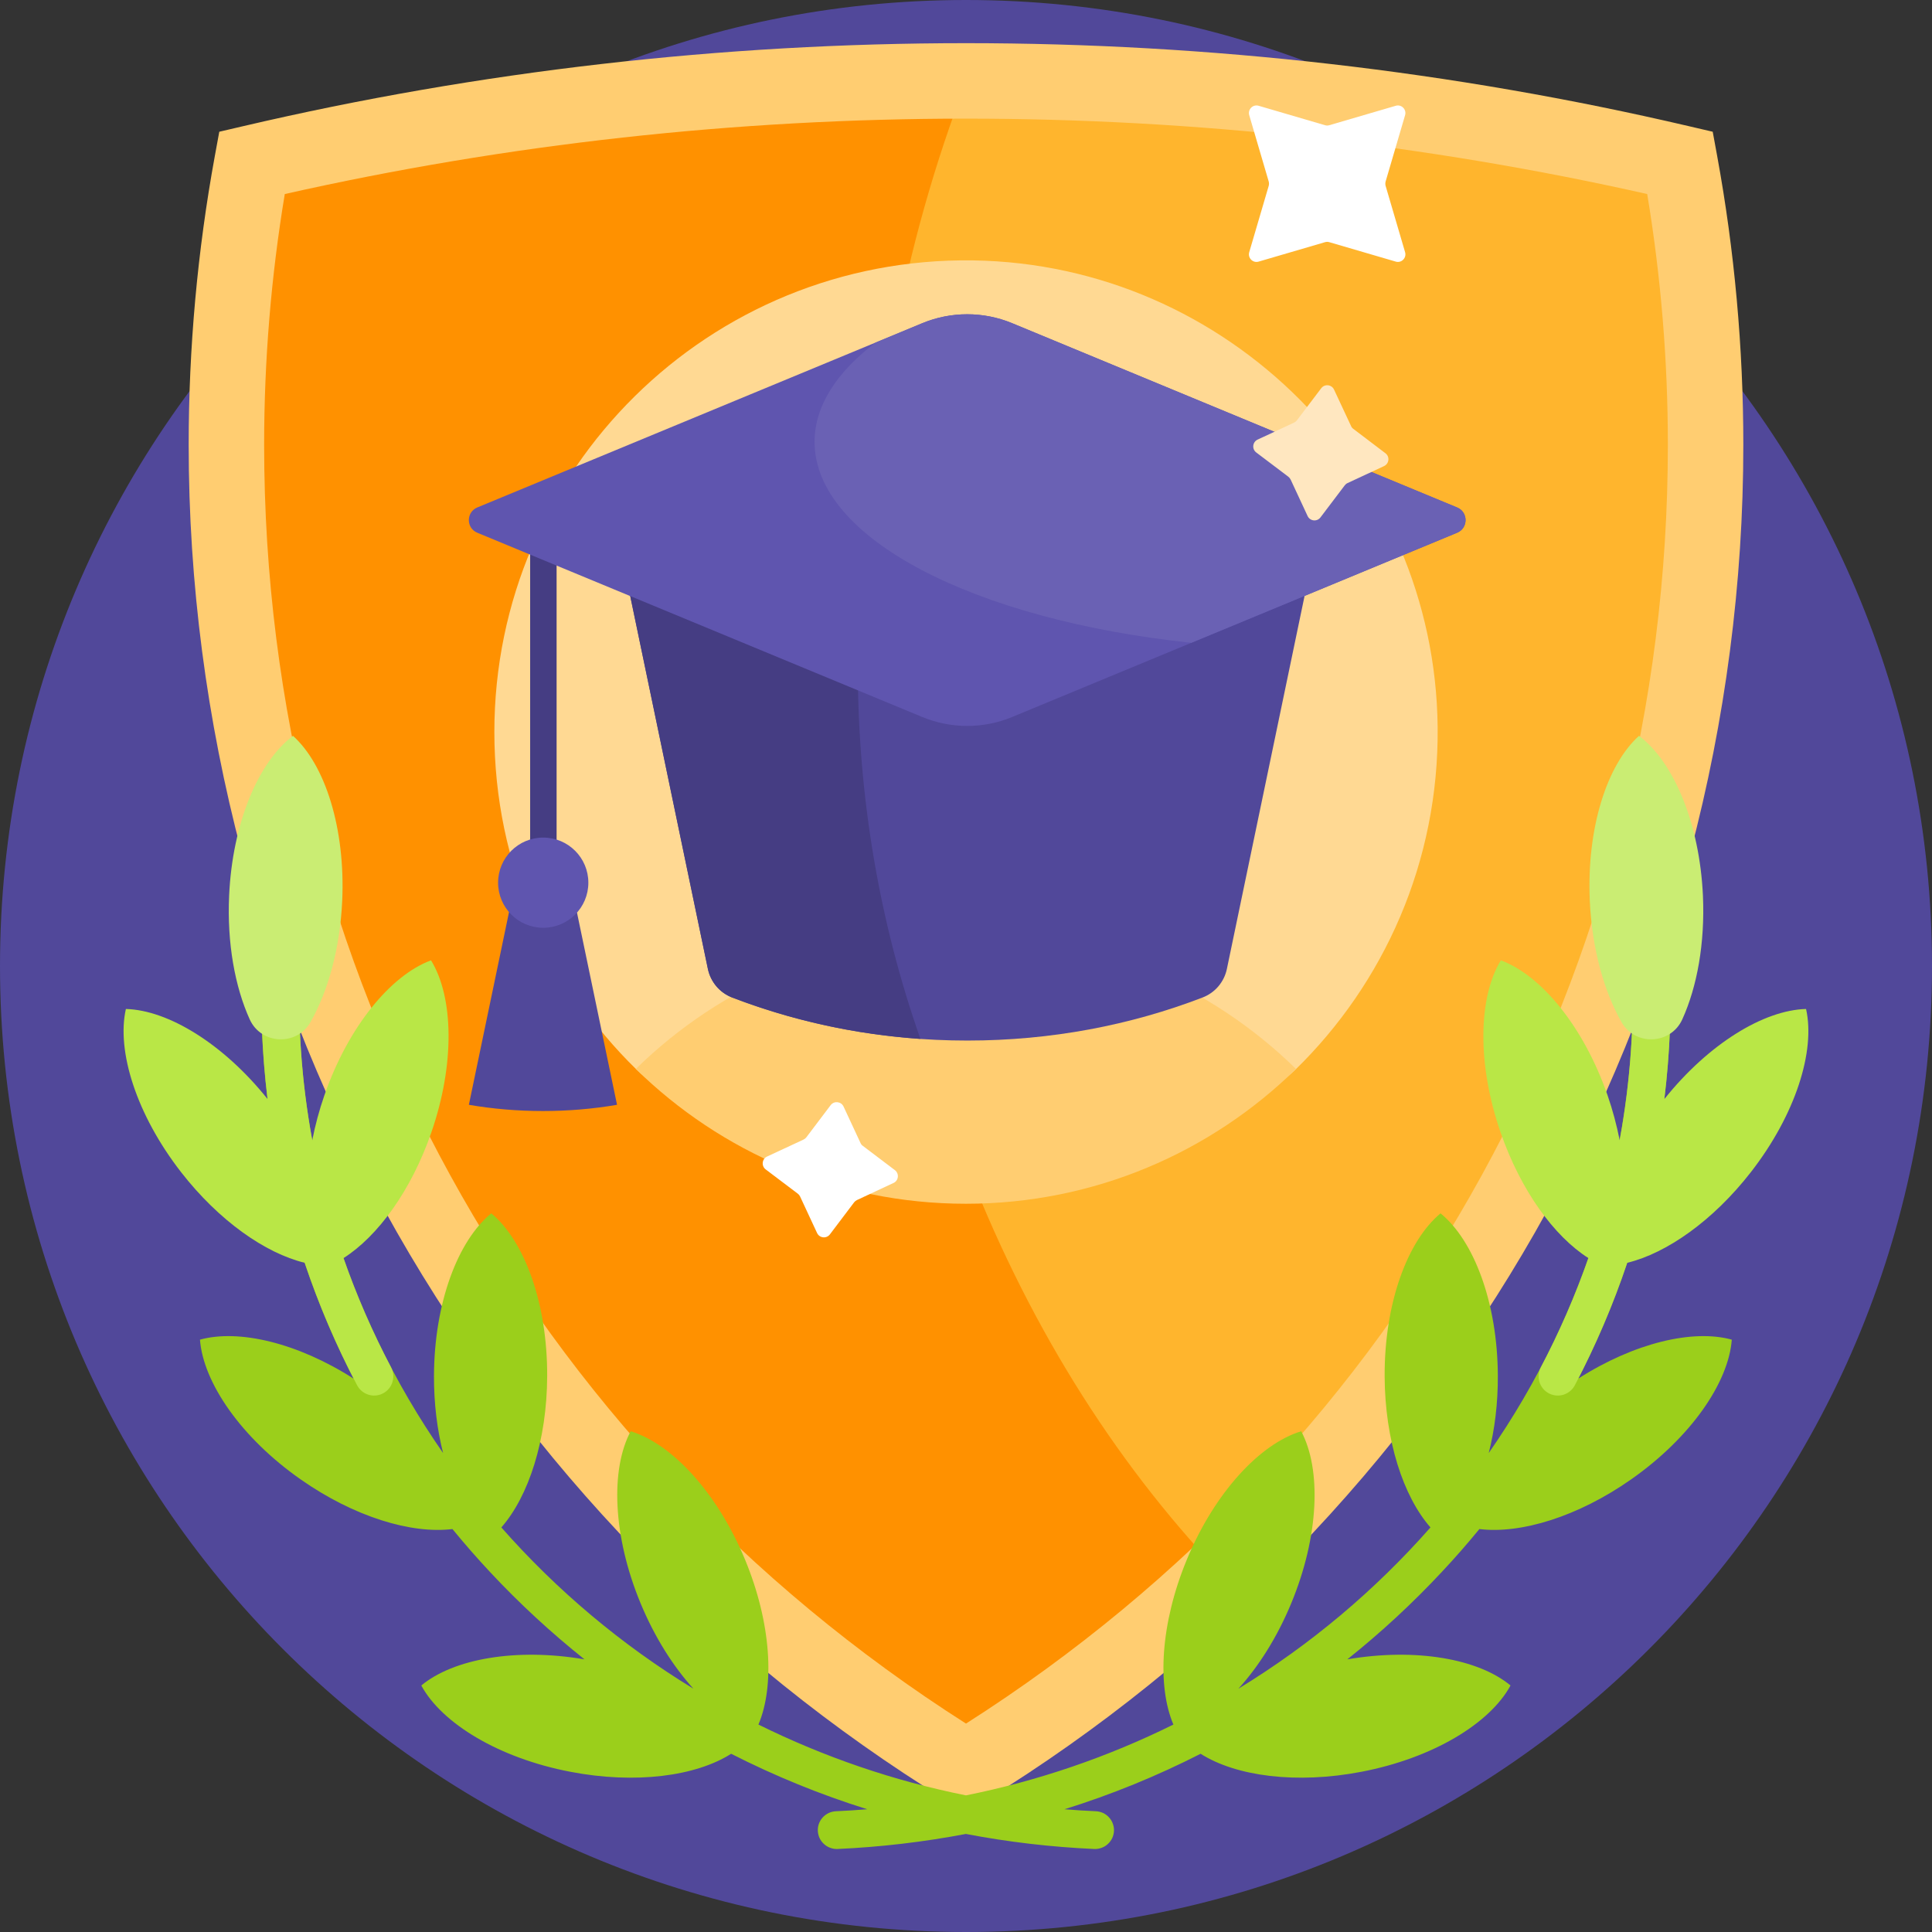 <svg width="32" height="32" viewBox="0 0 32 32" fill="none" xmlns="http://www.w3.org/2000/svg">
<rect x="0" y="0" width="32" height="32" fill="#333333" stroke="none"/>
<g id="Frame" clip-path="url(#clip0_1390_190582)">
<g id="Group">
<path id="Vector" d="M32 16C32 24.837 24.837 32 16 32C7.163 32 0 24.837 0 16C0 7.163 7.163 0 16 0C24.837 0 32 7.163 32 16Z" fill="#51489A"/>
<path id="Vector_2" d="M16 1.34C20.069 1.34 24.029 1.809 27.827 2.697C28.105 4.212 28.25 5.773 28.25 7.368C28.25 16.635 23.35 24.757 16 29.285C8.65 24.757 3.75 16.634 3.75 7.368C3.75 5.773 3.895 4.212 4.173 2.697C7.971 1.809 11.931 1.34 16 1.34Z" fill="#FF9100"/>
<path id="Vector_3" d="M27.827 2.697C28.105 4.212 28.25 5.773 28.25 7.368C28.25 14.725 25.162 21.36 20.211 26.049C16.647 22.312 14.375 16.65 14.375 10.313C14.375 7.093 14.962 4.047 16.006 1.34C20.073 1.34 24.03 1.81 27.827 2.697Z" fill="#FFB52D"/>
<path id="Vector_4" d="M28.442 2.585L28.368 2.182L27.969 2.089C24.069 1.177 20.042 0.715 16 0.715C11.958 0.715 7.931 1.177 4.031 2.089L3.632 2.182L3.558 2.585C3.271 4.152 3.125 5.761 3.125 7.368C3.125 11.948 4.318 16.459 6.576 20.413C8.765 24.248 11.911 27.5 15.672 29.818L16 30.02L16.328 29.818C20.09 27.5 23.235 24.248 25.424 20.413C27.682 16.459 28.875 11.948 28.875 7.368C28.875 5.761 28.729 4.152 28.442 2.585ZM16 28.548C8.713 23.907 4.375 16.018 4.375 7.368C4.375 5.974 4.49 4.579 4.717 3.214C8.399 2.385 12.192 1.965 16 1.965C19.808 1.965 23.601 2.385 27.283 3.214C27.511 4.587 27.625 5.976 27.625 7.368C27.625 16.018 23.287 23.907 16 28.548Z" fill="#FFCD71"/>
<path id="Vector_5" d="M8.188 12.125C8.188 7.772 11.748 4.25 16.116 4.313C20.336 4.375 23.77 7.827 23.812 12.046C23.834 14.273 22.924 16.287 21.449 17.724C21.273 17.895 21.059 18.023 20.825 18.098C20.59 18.173 20.342 18.192 20.099 18.154C18.798 17.952 17.423 17.844 16 17.844C14.585 17.844 13.217 17.951 11.923 18.151C11.421 18.228 10.908 18.072 10.544 17.717C9.09 16.298 8.188 14.317 8.188 12.125Z" fill="#FFD993"/>
<path id="Vector_6" d="M15.999 15.473C18.128 15.473 20.057 16.325 21.466 17.705C20.057 19.086 18.127 19.938 15.999 19.938C13.87 19.938 11.94 19.086 10.531 17.705C11.94 16.325 13.87 15.473 15.999 15.473Z" fill="#FFCD71"/>
<path id="Vector_7" d="M9.219 14.966H8.781V8.485H9.219V14.966Z" fill="#453D83"/>
<path id="Vector_8" d="M10.22 18.299C9.823 18.367 9.413 18.402 8.993 18.402C8.573 18.402 8.162 18.367 7.766 18.299L8.436 15.083C8.376 14.999 8.344 14.9 8.345 14.797V14.455C8.345 14.324 8.397 14.199 8.489 14.106C8.582 14.014 8.707 13.962 8.838 13.962H9.148C9.278 13.962 9.404 14.014 9.496 14.106C9.589 14.199 9.641 14.324 9.641 14.455V14.797C9.641 14.9 9.609 14.999 9.55 15.083L10.22 18.299Z" fill="#51489A"/>
<path id="Vector_9" d="M9.745 14.62C9.745 15.033 9.41 15.367 8.997 15.367C8.585 15.367 8.25 15.033 8.25 14.62C8.25 14.207 8.585 13.873 8.997 13.873C9.41 13.873 9.745 14.207 9.745 14.62Z" fill="#5F55AF"/>
<path id="Vector_10" d="M20.321 16.049C20.299 16.155 20.25 16.254 20.18 16.337C20.11 16.419 20.02 16.483 19.918 16.522C18.728 16.98 17.41 17.235 16.023 17.235C14.636 17.235 13.318 16.98 12.127 16.522C12.026 16.483 11.936 16.42 11.866 16.337C11.796 16.254 11.747 16.155 11.725 16.049L10.352 9.457H21.694L20.321 16.049Z" fill="#51489A"/>
<path id="Vector_11" d="M15.245 17.208C14.142 17.131 13.093 16.894 12.127 16.522C12.026 16.483 11.936 16.42 11.866 16.337C11.796 16.254 11.747 16.155 11.725 16.049L10.352 9.457H14.274C14.23 9.985 14.208 10.515 14.208 11.045C14.208 13.225 14.576 15.306 15.245 17.208Z" fill="#453D83"/>
<path id="Vector_12" d="M24.134 8.824L16.764 11.876C16.288 12.073 15.752 12.073 15.276 11.876L7.906 8.824C7.719 8.747 7.719 8.482 7.906 8.405L15.276 5.353C15.752 5.156 16.288 5.156 16.764 5.353L24.134 8.405C24.321 8.482 24.321 8.747 24.134 8.824Z" fill="#5F55AF"/>
<path id="Vector_13" d="M24.134 8.824L19.732 10.647C16.145 10.268 13.492 8.921 13.492 7.318C13.492 6.722 13.859 6.162 14.503 5.674L15.276 5.353C15.752 5.156 16.288 5.156 16.764 5.353L24.134 8.405C24.321 8.482 24.321 8.747 24.134 8.824Z" fill="#6A61B4"/>
<path id="Vector_14" d="M22.924 7.72L22.32 8.001C22.302 8.009 22.286 8.022 22.273 8.039L21.871 8.57C21.814 8.645 21.698 8.633 21.658 8.547L21.377 7.943C21.368 7.925 21.355 7.909 21.339 7.896L20.807 7.494C20.732 7.437 20.745 7.321 20.83 7.281L21.434 7C21.453 6.991 21.469 6.978 21.481 6.962L21.884 6.43C21.94 6.355 22.057 6.368 22.096 6.453L22.378 7.057C22.386 7.076 22.399 7.092 22.416 7.104L22.947 7.507C23.022 7.563 23.01 7.68 22.924 7.72Z" fill="#FFE7C0"/>
<path id="Vector_15" d="M22.017 2.074L23.118 1.752C23.212 1.724 23.3 1.812 23.273 1.907L22.95 3.007C22.944 3.03 22.944 3.055 22.95 3.078L23.273 4.178C23.3 4.273 23.212 4.361 23.118 4.333L22.017 4.011C21.994 4.004 21.97 4.004 21.947 4.011L20.847 4.333C20.752 4.361 20.664 4.273 20.691 4.178L21.014 3.078C21.02 3.055 21.02 3.03 21.014 3.007L20.691 1.907C20.664 1.812 20.752 1.724 20.847 1.752L21.947 2.074C21.97 2.081 21.994 2.081 22.017 2.074ZM13.758 18.305L13.356 18.837C13.344 18.853 13.328 18.866 13.309 18.875L12.705 19.156C12.62 19.195 12.607 19.312 12.682 19.369L13.214 19.771C13.23 19.783 13.243 19.799 13.252 19.818L13.533 20.422C13.573 20.508 13.689 20.52 13.746 20.445L14.148 19.913C14.161 19.897 14.177 19.884 14.195 19.876L14.799 19.594C14.885 19.555 14.897 19.438 14.822 19.381L14.291 18.979C14.274 18.967 14.261 18.951 14.253 18.932L13.972 18.328C13.932 18.242 13.815 18.23 13.758 18.305Z" fill="white"/>
<path id="Vector_16" d="M28.684 22.189C28.63 22.901 28.004 23.811 27.017 24.503C26.135 25.122 25.186 25.41 24.503 25.326C24.304 25.569 24.097 25.806 23.882 26.035C23.396 26.556 22.873 27.04 22.316 27.484C23.453 27.29 24.488 27.476 25.019 27.917C24.678 28.545 23.734 29.119 22.551 29.346C21.472 29.554 20.471 29.42 19.886 29.048C19.162 29.417 18.408 29.725 17.631 29.967C17.804 29.981 17.978 29.992 18.153 30C18.194 30.002 18.234 30.012 18.271 30.029C18.308 30.047 18.342 30.071 18.369 30.102C18.397 30.132 18.418 30.167 18.432 30.206C18.446 30.245 18.453 30.285 18.451 30.326C18.449 30.367 18.439 30.408 18.422 30.445C18.404 30.482 18.38 30.515 18.349 30.543C18.319 30.571 18.284 30.592 18.245 30.606C18.206 30.62 18.165 30.627 18.124 30.625C17.411 30.593 16.7 30.51 15.998 30.376C15.296 30.509 14.586 30.593 13.872 30.625C13.831 30.627 13.79 30.62 13.752 30.606C13.713 30.592 13.678 30.571 13.648 30.543C13.617 30.515 13.593 30.482 13.575 30.445C13.558 30.408 13.548 30.367 13.546 30.326C13.544 30.285 13.55 30.245 13.564 30.206C13.578 30.167 13.6 30.132 13.627 30.102C13.655 30.071 13.689 30.047 13.726 30.029C13.763 30.012 13.803 30.002 13.844 30C14.019 29.992 14.193 29.981 14.365 29.967C13.589 29.725 12.835 29.417 12.11 29.048C11.526 29.42 10.524 29.554 9.445 29.346C8.262 29.119 7.319 28.545 6.978 27.917C7.509 27.476 8.544 27.29 9.681 27.484C9.124 27.04 8.6 26.556 8.114 26.035C7.9 25.806 7.693 25.569 7.494 25.326C6.811 25.41 5.862 25.122 4.979 24.503C3.993 23.812 3.367 22.901 3.312 22.189C3.954 22.011 4.928 22.241 5.856 22.834C4.758 20.7 4.231 18.315 4.342 15.862C4.346 15.779 4.382 15.701 4.444 15.645C4.474 15.618 4.509 15.596 4.548 15.582C4.587 15.568 4.628 15.562 4.668 15.564C4.71 15.566 4.75 15.576 4.787 15.593C4.824 15.61 4.857 15.635 4.885 15.665C4.913 15.695 4.934 15.731 4.948 15.77C4.962 15.808 4.968 15.849 4.967 15.89C4.83 18.907 5.722 21.741 7.339 24.067C7.241 23.68 7.186 23.245 7.188 22.786C7.193 21.581 7.583 20.548 8.137 20.097C8.687 20.552 9.068 21.589 9.063 22.794C9.059 23.856 8.755 24.785 8.304 25.299C9.224 26.344 10.296 27.245 11.485 27.97C11.15 27.601 10.842 27.116 10.609 26.553C10.148 25.44 10.109 24.336 10.446 23.706C11.129 23.914 11.881 24.723 12.342 25.836C12.774 26.882 12.835 27.92 12.562 28.564C13.651 29.103 14.807 29.498 15.999 29.737C17.19 29.498 18.346 29.103 19.435 28.564C19.162 27.92 19.223 26.882 19.656 25.836C20.116 24.723 20.868 23.914 21.552 23.706C21.888 24.336 21.849 25.44 21.388 26.553C21.155 27.116 20.848 27.601 20.512 27.97C21.701 27.245 22.773 26.344 23.693 25.299C23.242 24.785 22.938 23.856 22.934 22.794C22.929 21.589 23.31 20.552 23.86 20.097C24.414 20.548 24.804 21.581 24.809 22.786C24.811 23.245 24.757 23.68 24.658 24.067C26.275 21.741 27.167 18.907 27.031 15.89C27.027 15.807 27.056 15.726 27.112 15.665C27.168 15.604 27.246 15.568 27.329 15.564C27.411 15.56 27.492 15.589 27.553 15.645C27.615 15.701 27.651 15.779 27.655 15.862C27.766 18.315 27.239 20.7 26.141 22.834C27.069 22.241 28.043 22.011 28.684 22.189Z" fill="#9BCF1B"/>
<path id="Vector_17" d="M5.69 20.838C5.907 21.46 6.171 22.065 6.478 22.648C6.567 22.819 6.487 23.03 6.305 23.096C6.155 23.15 5.988 23.085 5.914 22.943C5.571 22.291 5.281 21.613 5.047 20.916C4.393 20.757 3.624 20.218 2.998 19.413C2.259 18.462 1.928 17.408 2.085 16.712C2.784 16.73 3.7 17.288 4.432 18.204C4.338 17.431 4.308 16.652 4.343 15.874C4.35 15.712 4.477 15.572 4.639 15.564C4.683 15.562 4.726 15.569 4.767 15.584C4.808 15.6 4.845 15.624 4.876 15.654C4.907 15.685 4.931 15.722 4.947 15.763C4.962 15.803 4.97 15.847 4.968 15.89C4.922 16.893 4.99 17.899 5.172 18.886C5.221 18.634 5.288 18.387 5.372 18.144C5.767 17.006 6.47 16.154 7.139 15.906C7.513 16.515 7.538 17.62 7.144 18.758C6.811 19.719 6.258 20.477 5.69 20.838ZM24.855 18.758C24.461 17.62 24.486 16.515 24.859 15.906C25.529 16.154 26.232 17.006 26.627 18.144C26.711 18.387 26.777 18.634 26.827 18.886C27.009 17.898 27.077 16.893 27.031 15.89C27.029 15.847 27.037 15.803 27.052 15.762C27.068 15.722 27.092 15.685 27.123 15.654C27.154 15.624 27.191 15.6 27.232 15.584C27.273 15.569 27.316 15.562 27.36 15.564C27.522 15.572 27.649 15.711 27.656 15.874C27.691 16.652 27.661 17.431 27.567 18.204C28.299 17.288 29.214 16.73 29.914 16.712C30.071 17.408 29.74 18.462 29.001 19.413C28.375 20.218 27.606 20.757 26.952 20.916C26.718 21.613 26.428 22.291 26.085 22.943C26.011 23.085 25.844 23.15 25.694 23.096C25.512 23.03 25.431 22.819 25.521 22.648C25.828 22.065 26.091 21.46 26.309 20.838C25.741 20.477 25.188 19.719 24.855 18.758Z" fill="#B9E746"/>
<path id="Vector_18" d="M5.668 14.921C5.632 15.707 5.435 16.415 5.143 16.929C4.916 17.33 4.326 17.303 4.136 16.884C3.892 16.345 3.759 15.623 3.795 14.836C3.849 13.633 4.281 12.616 4.853 12.188C5.384 12.666 5.722 13.717 5.668 14.921ZM27.147 12.188C27.719 12.616 28.151 13.633 28.206 14.836C28.241 15.623 28.109 16.345 27.864 16.884C27.674 17.303 27.084 17.33 26.857 16.929C26.565 16.415 26.368 15.707 26.332 14.921C26.278 13.717 26.616 12.666 27.147 12.188Z" fill="#CAED73"/>
</g>
</g>
<defs>
<clipPath id="clip0_1390_190582">
<rect width="32" height="32" fill="white"/>
</clipPath>
</defs>
</svg>
